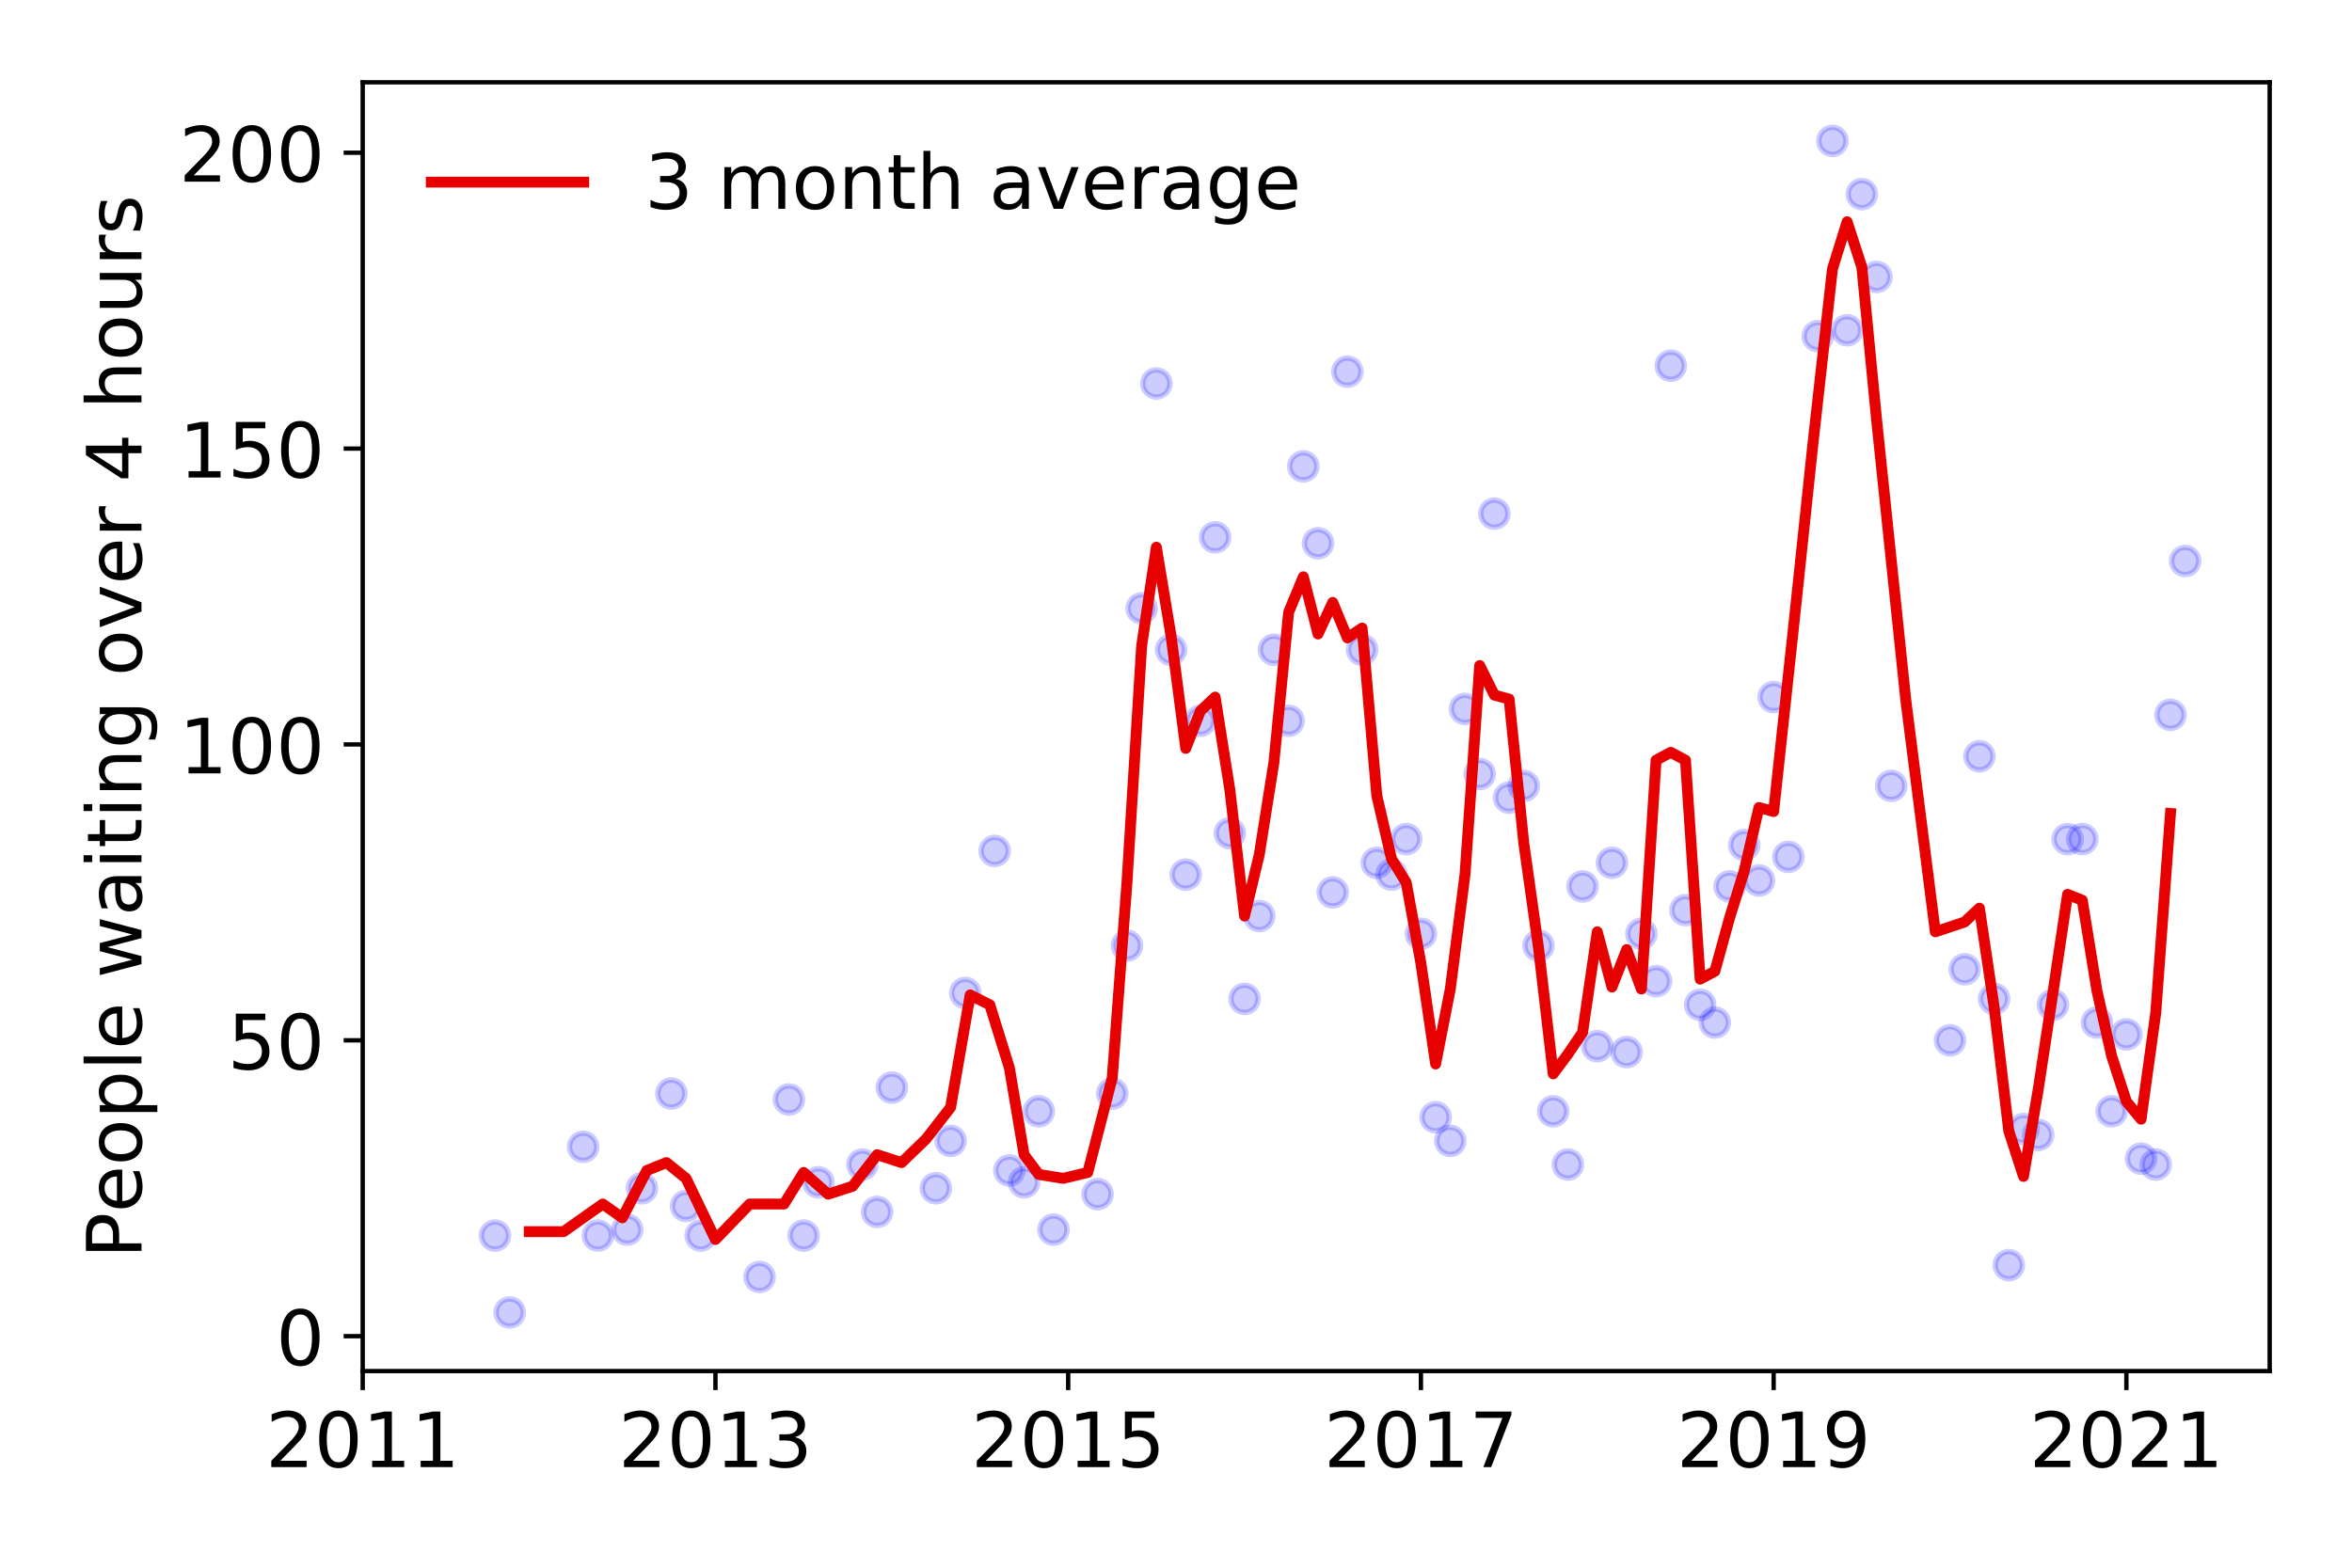<?xml version="1.0" encoding="utf-8" standalone="no"?>
<!DOCTYPE svg PUBLIC "-//W3C//DTD SVG 1.1//EN"
  "http://www.w3.org/Graphics/SVG/1.1/DTD/svg11.dtd">
<!-- Created with matplotlib (https://matplotlib.org/) -->
<svg height="288pt" version="1.1" viewBox="0 0 432 288" width="432pt" xmlns="http://www.w3.org/2000/svg" xmlns:xlink="http://www.w3.org/1999/xlink">
 <defs>
  <style type="text/css">
*{stroke-linecap:butt;stroke-linejoin:round;}
  </style>
 </defs>
 <g id="figure_1">
  <g id="patch_1">
   <path d="M 0 288 
L 432 288 
L 432 0 
L 0 0 
z
" style="fill:#ffffff;"/>
  </g>
  <g id="axes_1">
   <g id="patch_2">
    <path d="M 66.62 251.88 
L 416.88 251.88 
L 416.88 15.12 
L 66.62 15.12 
z
" style="fill:#ffffff;"/>
   </g>
   <g id="matplotlib.axis_1">
    <g id="xtick_1">
     <g id="line2d_1">
      <defs>
       <path d="M 0 0 
L 0 3.5 
" id="m72949719ae" style="stroke:#000000;stroke-width:0.8;"/>
      </defs>
      <g>
       <use style="stroke:#000000;stroke-width:0.8;" x="66.62" xlink:href="#m72949719ae" y="251.88"/>
      </g>
     </g>
     <g id="text_1">
      <!-- 2011 -->
      <defs>
       <path d="M 19.188 8.297 
L 53.609 8.297 
L 53.609 0 
L 7.328 0 
L 7.328 8.297 
Q 12.938 14.109 22.625 23.891 
Q 32.328 33.688 34.812 36.531 
Q 39.547 41.844 41.422 45.531 
Q 43.312 49.219 43.312 52.781 
Q 43.312 58.594 39.234 62.25 
Q 35.156 65.922 28.609 65.922 
Q 23.969 65.922 18.812 64.312 
Q 13.672 62.703 7.812 59.422 
L 7.812 69.391 
Q 13.766 71.781 18.938 73 
Q 24.125 74.219 28.422 74.219 
Q 39.75 74.219 46.484 68.547 
Q 53.219 62.891 53.219 53.422 
Q 53.219 48.922 51.531 44.891 
Q 49.859 40.875 45.406 35.406 
Q 44.188 33.984 37.641 27.219 
Q 31.109 20.453 19.188 8.297 
z
" id="DejaVuSans-50"/>
       <path d="M 31.781 66.406 
Q 24.172 66.406 20.328 58.906 
Q 16.5 51.422 16.5 36.375 
Q 16.5 21.391 20.328 13.891 
Q 24.172 6.391 31.781 6.391 
Q 39.453 6.391 43.281 13.891 
Q 47.125 21.391 47.125 36.375 
Q 47.125 51.422 43.281 58.906 
Q 39.453 66.406 31.781 66.406 
z
M 31.781 74.219 
Q 44.047 74.219 50.516 64.516 
Q 56.984 54.828 56.984 36.375 
Q 56.984 17.969 50.516 8.266 
Q 44.047 -1.422 31.781 -1.422 
Q 19.531 -1.422 13.062 8.266 
Q 6.594 17.969 6.594 36.375 
Q 6.594 54.828 13.062 64.516 
Q 19.531 74.219 31.781 74.219 
z
" id="DejaVuSans-48"/>
       <path d="M 12.406 8.297 
L 28.516 8.297 
L 28.516 63.922 
L 10.984 60.406 
L 10.984 69.391 
L 28.422 72.906 
L 38.281 72.906 
L 38.281 8.297 
L 54.391 8.297 
L 54.391 0 
L 12.406 0 
z
" id="DejaVuSans-49"/>
      </defs>
      <g transform="translate(48.805 269.518)scale(0.14 -0.14)">
       <use xlink:href="#DejaVuSans-50"/>
       <use x="63.623" xlink:href="#DejaVuSans-48"/>
       <use x="127.246" xlink:href="#DejaVuSans-49"/>
       <use x="190.869" xlink:href="#DejaVuSans-49"/>
      </g>
     </g>
    </g>
    <g id="xtick_2">
     <g id="line2d_2">
      <g>
       <use style="stroke:#000000;stroke-width:0.8;" x="131.408" xlink:href="#m72949719ae" y="251.88"/>
      </g>
     </g>
     <g id="text_2">
      <!-- 2013 -->
      <defs>
       <path d="M 40.578 39.312 
Q 47.656 37.797 51.625 33 
Q 55.609 28.219 55.609 21.188 
Q 55.609 10.406 48.188 4.484 
Q 40.766 -1.422 27.094 -1.422 
Q 22.516 -1.422 17.656 -0.516 
Q 12.797 0.391 7.625 2.203 
L 7.625 11.719 
Q 11.719 9.328 16.594 8.109 
Q 21.484 6.891 26.812 6.891 
Q 36.078 6.891 40.938 10.547 
Q 45.797 14.203 45.797 21.188 
Q 45.797 27.641 41.281 31.266 
Q 36.766 34.906 28.719 34.906 
L 20.219 34.906 
L 20.219 43.016 
L 29.109 43.016 
Q 36.375 43.016 40.234 45.922 
Q 44.094 48.828 44.094 54.297 
Q 44.094 59.906 40.109 62.906 
Q 36.141 65.922 28.719 65.922 
Q 24.656 65.922 20.016 65.031 
Q 15.375 64.156 9.812 62.312 
L 9.812 71.094 
Q 15.438 72.656 20.344 73.438 
Q 25.25 74.219 29.594 74.219 
Q 40.828 74.219 47.359 69.109 
Q 53.906 64.016 53.906 55.328 
Q 53.906 49.266 50.438 45.094 
Q 46.969 40.922 40.578 39.312 
z
" id="DejaVuSans-51"/>
      </defs>
      <g transform="translate(113.593 269.518)scale(0.14 -0.14)">
       <use xlink:href="#DejaVuSans-50"/>
       <use x="63.623" xlink:href="#DejaVuSans-48"/>
       <use x="127.246" xlink:href="#DejaVuSans-49"/>
       <use x="190.869" xlink:href="#DejaVuSans-51"/>
      </g>
     </g>
    </g>
    <g id="xtick_3">
     <g id="line2d_3">
      <g>
       <use style="stroke:#000000;stroke-width:0.8;" x="196.196" xlink:href="#m72949719ae" y="251.88"/>
      </g>
     </g>
     <g id="text_3">
      <!-- 2015 -->
      <defs>
       <path d="M 10.797 72.906 
L 49.516 72.906 
L 49.516 64.594 
L 19.828 64.594 
L 19.828 46.734 
Q 21.969 47.469 24.109 47.828 
Q 26.266 48.188 28.422 48.188 
Q 40.625 48.188 47.75 41.5 
Q 54.891 34.812 54.891 23.391 
Q 54.891 11.625 47.562 5.094 
Q 40.234 -1.422 26.906 -1.422 
Q 22.312 -1.422 17.547 -0.641 
Q 12.797 0.141 7.719 1.703 
L 7.719 11.625 
Q 12.109 9.234 16.797 8.062 
Q 21.484 6.891 26.703 6.891 
Q 35.156 6.891 40.078 11.328 
Q 45.016 15.766 45.016 23.391 
Q 45.016 31 40.078 35.438 
Q 35.156 39.891 26.703 39.891 
Q 22.75 39.891 18.812 39.016 
Q 14.891 38.141 10.797 36.281 
z
" id="DejaVuSans-53"/>
      </defs>
      <g transform="translate(178.381 269.518)scale(0.14 -0.14)">
       <use xlink:href="#DejaVuSans-50"/>
       <use x="63.623" xlink:href="#DejaVuSans-48"/>
       <use x="127.246" xlink:href="#DejaVuSans-49"/>
       <use x="190.869" xlink:href="#DejaVuSans-53"/>
      </g>
     </g>
    </g>
    <g id="xtick_4">
     <g id="line2d_4">
      <g>
       <use style="stroke:#000000;stroke-width:0.8;" x="260.984" xlink:href="#m72949719ae" y="251.88"/>
      </g>
     </g>
     <g id="text_4">
      <!-- 2017 -->
      <defs>
       <path d="M 8.203 72.906 
L 55.078 72.906 
L 55.078 68.703 
L 28.609 0 
L 18.312 0 
L 43.219 64.594 
L 8.203 64.594 
z
" id="DejaVuSans-55"/>
      </defs>
      <g transform="translate(243.169 269.518)scale(0.14 -0.14)">
       <use xlink:href="#DejaVuSans-50"/>
       <use x="63.623" xlink:href="#DejaVuSans-48"/>
       <use x="127.246" xlink:href="#DejaVuSans-49"/>
       <use x="190.869" xlink:href="#DejaVuSans-55"/>
      </g>
     </g>
    </g>
    <g id="xtick_5">
     <g id="line2d_5">
      <g>
       <use style="stroke:#000000;stroke-width:0.8;" x="325.772" xlink:href="#m72949719ae" y="251.88"/>
      </g>
     </g>
     <g id="text_5">
      <!-- 2019 -->
      <defs>
       <path d="M 10.984 1.516 
L 10.984 10.5 
Q 14.703 8.734 18.5 7.812 
Q 22.312 6.891 25.984 6.891 
Q 35.75 6.891 40.891 13.453 
Q 46.047 20.016 46.781 33.406 
Q 43.953 29.203 39.594 26.953 
Q 35.25 24.703 29.984 24.703 
Q 19.047 24.703 12.672 31.312 
Q 6.297 37.938 6.297 49.422 
Q 6.297 60.641 12.938 67.422 
Q 19.578 74.219 30.609 74.219 
Q 43.266 74.219 49.922 64.516 
Q 56.594 54.828 56.594 36.375 
Q 56.594 19.141 48.406 8.859 
Q 40.234 -1.422 26.422 -1.422 
Q 22.703 -1.422 18.891 -0.688 
Q 15.094 0.047 10.984 1.516 
z
M 30.609 32.422 
Q 37.25 32.422 41.125 36.953 
Q 45.016 41.5 45.016 49.422 
Q 45.016 57.281 41.125 61.844 
Q 37.25 66.406 30.609 66.406 
Q 23.969 66.406 20.094 61.844 
Q 16.219 57.281 16.219 49.422 
Q 16.219 41.5 20.094 36.953 
Q 23.969 32.422 30.609 32.422 
z
" id="DejaVuSans-57"/>
      </defs>
      <g transform="translate(307.957 269.518)scale(0.14 -0.14)">
       <use xlink:href="#DejaVuSans-50"/>
       <use x="63.623" xlink:href="#DejaVuSans-48"/>
       <use x="127.246" xlink:href="#DejaVuSans-49"/>
       <use x="190.869" xlink:href="#DejaVuSans-57"/>
      </g>
     </g>
    </g>
    <g id="xtick_6">
     <g id="line2d_6">
      <g>
       <use style="stroke:#000000;stroke-width:0.8;" x="390.56" xlink:href="#m72949719ae" y="251.88"/>
      </g>
     </g>
     <g id="text_6">
      <!-- 2021 -->
      <g transform="translate(372.745 269.518)scale(0.14 -0.14)">
       <use xlink:href="#DejaVuSans-50"/>
       <use x="63.623" xlink:href="#DejaVuSans-48"/>
       <use x="127.246" xlink:href="#DejaVuSans-50"/>
       <use x="190.869" xlink:href="#DejaVuSans-49"/>
      </g>
     </g>
    </g>
   </g>
   <g id="matplotlib.axis_2">
    <g id="ytick_1">
     <g id="line2d_7">
      <defs>
       <path d="M 0 0 
L -3.5 0 
" id="m3fe739f980" style="stroke:#000000;stroke-width:0.8;"/>
      </defs>
      <g>
       <use style="stroke:#000000;stroke-width:0.8;" x="66.62" xlink:href="#m3fe739f980" y="245.466"/>
      </g>
     </g>
     <g id="text_7">
      <!-- 0 -->
      <g transform="translate(50.712 250.785)scale(0.14 -0.14)">
       <use xlink:href="#DejaVuSans-48"/>
      </g>
     </g>
    </g>
    <g id="ytick_2">
     <g id="line2d_8">
      <g>
       <use style="stroke:#000000;stroke-width:0.8;" x="66.62" xlink:href="#m3fe739f980" y="191.114"/>
      </g>
     </g>
     <g id="text_8">
      <!-- 50 -->
      <g transform="translate(41.805 196.433)scale(0.14 -0.14)">
       <use xlink:href="#DejaVuSans-53"/>
       <use x="63.623" xlink:href="#DejaVuSans-48"/>
      </g>
     </g>
    </g>
    <g id="ytick_3">
     <g id="line2d_9">
      <g>
       <use style="stroke:#000000;stroke-width:0.8;" x="66.62" xlink:href="#m3fe739f980" y="136.761"/>
      </g>
     </g>
     <g id="text_9">
      <!-- 100 -->
      <g transform="translate(32.898 142.08)scale(0.14 -0.14)">
       <use xlink:href="#DejaVuSans-49"/>
       <use x="63.623" xlink:href="#DejaVuSans-48"/>
       <use x="127.246" xlink:href="#DejaVuSans-48"/>
      </g>
     </g>
    </g>
    <g id="ytick_4">
     <g id="line2d_10">
      <g>
       <use style="stroke:#000000;stroke-width:0.8;" x="66.62" xlink:href="#m3fe739f980" y="82.409"/>
      </g>
     </g>
     <g id="text_10">
      <!-- 150 -->
      <g transform="translate(32.898 87.727)scale(0.14 -0.14)">
       <use xlink:href="#DejaVuSans-49"/>
       <use x="63.623" xlink:href="#DejaVuSans-53"/>
       <use x="127.246" xlink:href="#DejaVuSans-48"/>
      </g>
     </g>
    </g>
    <g id="ytick_5">
     <g id="line2d_11">
      <g>
       <use style="stroke:#000000;stroke-width:0.8;" x="66.62" xlink:href="#m3fe739f980" y="28.056"/>
      </g>
     </g>
     <g id="text_11">
      <!-- 200 -->
      <g transform="translate(32.898 33.375)scale(0.14 -0.14)">
       <use xlink:href="#DejaVuSans-50"/>
       <use x="63.623" xlink:href="#DejaVuSans-48"/>
       <use x="127.246" xlink:href="#DejaVuSans-48"/>
      </g>
     </g>
    </g>
    <g id="text_12">
     <!-- People waiting over 4 hours -->
     <defs>
      <path d="M 19.672 64.797 
L 19.672 37.406 
L 32.078 37.406 
Q 38.969 37.406 42.719 40.969 
Q 46.484 44.531 46.484 51.125 
Q 46.484 57.672 42.719 61.234 
Q 38.969 64.797 32.078 64.797 
z
M 9.812 72.906 
L 32.078 72.906 
Q 44.344 72.906 50.609 67.359 
Q 56.891 61.812 56.891 51.125 
Q 56.891 40.328 50.609 34.812 
Q 44.344 29.297 32.078 29.297 
L 19.672 29.297 
L 19.672 0 
L 9.812 0 
z
" id="DejaVuSans-80"/>
      <path d="M 56.203 29.594 
L 56.203 25.203 
L 14.891 25.203 
Q 15.484 15.922 20.484 11.062 
Q 25.484 6.203 34.422 6.203 
Q 39.594 6.203 44.453 7.469 
Q 49.312 8.734 54.109 11.281 
L 54.109 2.781 
Q 49.266 0.734 44.188 -0.344 
Q 39.109 -1.422 33.891 -1.422 
Q 20.797 -1.422 13.156 6.188 
Q 5.516 13.812 5.516 26.812 
Q 5.516 40.234 12.766 48.109 
Q 20.016 56 32.328 56 
Q 43.359 56 49.781 48.891 
Q 56.203 41.797 56.203 29.594 
z
M 47.219 32.234 
Q 47.125 39.594 43.094 43.984 
Q 39.062 48.391 32.422 48.391 
Q 24.906 48.391 20.391 44.141 
Q 15.875 39.891 15.188 32.172 
z
" id="DejaVuSans-101"/>
      <path d="M 30.609 48.391 
Q 23.391 48.391 19.188 42.75 
Q 14.984 37.109 14.984 27.297 
Q 14.984 17.484 19.156 11.844 
Q 23.344 6.203 30.609 6.203 
Q 37.797 6.203 41.984 11.859 
Q 46.188 17.531 46.188 27.297 
Q 46.188 37.016 41.984 42.703 
Q 37.797 48.391 30.609 48.391 
z
M 30.609 56 
Q 42.328 56 49.016 48.375 
Q 55.719 40.766 55.719 27.297 
Q 55.719 13.875 49.016 6.219 
Q 42.328 -1.422 30.609 -1.422 
Q 18.844 -1.422 12.172 6.219 
Q 5.516 13.875 5.516 27.297 
Q 5.516 40.766 12.172 48.375 
Q 18.844 56 30.609 56 
z
" id="DejaVuSans-111"/>
      <path d="M 18.109 8.203 
L 18.109 -20.797 
L 9.078 -20.797 
L 9.078 54.688 
L 18.109 54.688 
L 18.109 46.391 
Q 20.953 51.266 25.266 53.625 
Q 29.594 56 35.594 56 
Q 45.562 56 51.781 48.094 
Q 58.016 40.188 58.016 27.297 
Q 58.016 14.406 51.781 6.484 
Q 45.562 -1.422 35.594 -1.422 
Q 29.594 -1.422 25.266 0.953 
Q 20.953 3.328 18.109 8.203 
z
M 48.688 27.297 
Q 48.688 37.203 44.609 42.844 
Q 40.531 48.484 33.406 48.484 
Q 26.266 48.484 22.188 42.844 
Q 18.109 37.203 18.109 27.297 
Q 18.109 17.391 22.188 11.75 
Q 26.266 6.109 33.406 6.109 
Q 40.531 6.109 44.609 11.75 
Q 48.688 17.391 48.688 27.297 
z
" id="DejaVuSans-112"/>
      <path d="M 9.422 75.984 
L 18.406 75.984 
L 18.406 0 
L 9.422 0 
z
" id="DejaVuSans-108"/>
      <path id="DejaVuSans-32"/>
      <path d="M 4.203 54.688 
L 13.188 54.688 
L 24.422 12.016 
L 35.594 54.688 
L 46.188 54.688 
L 57.422 12.016 
L 68.609 54.688 
L 77.594 54.688 
L 63.281 0 
L 52.688 0 
L 40.922 44.828 
L 29.109 0 
L 18.5 0 
z
" id="DejaVuSans-119"/>
      <path d="M 34.281 27.484 
Q 23.391 27.484 19.188 25 
Q 14.984 22.516 14.984 16.5 
Q 14.984 11.719 18.141 8.906 
Q 21.297 6.109 26.703 6.109 
Q 34.188 6.109 38.703 11.406 
Q 43.219 16.703 43.219 25.484 
L 43.219 27.484 
z
M 52.203 31.203 
L 52.203 0 
L 43.219 0 
L 43.219 8.297 
Q 40.141 3.328 35.547 0.953 
Q 30.953 -1.422 24.312 -1.422 
Q 15.922 -1.422 10.953 3.297 
Q 6 8.016 6 15.922 
Q 6 25.141 12.172 29.828 
Q 18.359 34.516 30.609 34.516 
L 43.219 34.516 
L 43.219 35.406 
Q 43.219 41.609 39.141 45 
Q 35.062 48.391 27.688 48.391 
Q 23 48.391 18.547 47.266 
Q 14.109 46.141 10.016 43.891 
L 10.016 52.203 
Q 14.938 54.109 19.578 55.047 
Q 24.219 56 28.609 56 
Q 40.484 56 46.344 49.844 
Q 52.203 43.703 52.203 31.203 
z
" id="DejaVuSans-97"/>
      <path d="M 9.422 54.688 
L 18.406 54.688 
L 18.406 0 
L 9.422 0 
z
M 9.422 75.984 
L 18.406 75.984 
L 18.406 64.594 
L 9.422 64.594 
z
" id="DejaVuSans-105"/>
      <path d="M 18.312 70.219 
L 18.312 54.688 
L 36.812 54.688 
L 36.812 47.703 
L 18.312 47.703 
L 18.312 18.016 
Q 18.312 11.328 20.141 9.422 
Q 21.969 7.516 27.594 7.516 
L 36.812 7.516 
L 36.812 0 
L 27.594 0 
Q 17.188 0 13.234 3.875 
Q 9.281 7.766 9.281 18.016 
L 9.281 47.703 
L 2.688 47.703 
L 2.688 54.688 
L 9.281 54.688 
L 9.281 70.219 
z
" id="DejaVuSans-116"/>
      <path d="M 54.891 33.016 
L 54.891 0 
L 45.906 0 
L 45.906 32.719 
Q 45.906 40.484 42.875 44.328 
Q 39.844 48.188 33.797 48.188 
Q 26.516 48.188 22.312 43.547 
Q 18.109 38.922 18.109 30.906 
L 18.109 0 
L 9.078 0 
L 9.078 54.688 
L 18.109 54.688 
L 18.109 46.188 
Q 21.344 51.125 25.703 53.562 
Q 30.078 56 35.797 56 
Q 45.219 56 50.047 50.172 
Q 54.891 44.344 54.891 33.016 
z
" id="DejaVuSans-110"/>
      <path d="M 45.406 27.984 
Q 45.406 37.75 41.375 43.109 
Q 37.359 48.484 30.078 48.484 
Q 22.859 48.484 18.828 43.109 
Q 14.797 37.75 14.797 27.984 
Q 14.797 18.266 18.828 12.891 
Q 22.859 7.516 30.078 7.516 
Q 37.359 7.516 41.375 12.891 
Q 45.406 18.266 45.406 27.984 
z
M 54.391 6.781 
Q 54.391 -7.172 48.188 -13.984 
Q 42 -20.797 29.203 -20.797 
Q 24.469 -20.797 20.266 -20.094 
Q 16.062 -19.391 12.109 -17.922 
L 12.109 -9.188 
Q 16.062 -11.328 19.922 -12.344 
Q 23.781 -13.375 27.781 -13.375 
Q 36.625 -13.375 41.016 -8.766 
Q 45.406 -4.156 45.406 5.172 
L 45.406 9.625 
Q 42.625 4.781 38.281 2.391 
Q 33.938 0 27.875 0 
Q 17.828 0 11.672 7.656 
Q 5.516 15.328 5.516 27.984 
Q 5.516 40.672 11.672 48.328 
Q 17.828 56 27.875 56 
Q 33.938 56 38.281 53.609 
Q 42.625 51.219 45.406 46.391 
L 45.406 54.688 
L 54.391 54.688 
z
" id="DejaVuSans-103"/>
      <path d="M 2.984 54.688 
L 12.5 54.688 
L 29.594 8.797 
L 46.688 54.688 
L 56.203 54.688 
L 35.688 0 
L 23.484 0 
z
" id="DejaVuSans-118"/>
      <path d="M 41.109 46.297 
Q 39.594 47.172 37.812 47.578 
Q 36.031 48 33.891 48 
Q 26.266 48 22.188 43.047 
Q 18.109 38.094 18.109 28.812 
L 18.109 0 
L 9.078 0 
L 9.078 54.688 
L 18.109 54.688 
L 18.109 46.188 
Q 20.953 51.172 25.484 53.578 
Q 30.031 56 36.531 56 
Q 37.453 56 38.578 55.875 
Q 39.703 55.766 41.062 55.516 
z
" id="DejaVuSans-114"/>
      <path d="M 37.797 64.312 
L 12.891 25.391 
L 37.797 25.391 
z
M 35.203 72.906 
L 47.609 72.906 
L 47.609 25.391 
L 58.016 25.391 
L 58.016 17.188 
L 47.609 17.188 
L 47.609 0 
L 37.797 0 
L 37.797 17.188 
L 4.891 17.188 
L 4.891 26.703 
z
" id="DejaVuSans-52"/>
      <path d="M 54.891 33.016 
L 54.891 0 
L 45.906 0 
L 45.906 32.719 
Q 45.906 40.484 42.875 44.328 
Q 39.844 48.188 33.797 48.188 
Q 26.516 48.188 22.312 43.547 
Q 18.109 38.922 18.109 30.906 
L 18.109 0 
L 9.078 0 
L 9.078 75.984 
L 18.109 75.984 
L 18.109 46.188 
Q 21.344 51.125 25.703 53.562 
Q 30.078 56 35.797 56 
Q 45.219 56 50.047 50.172 
Q 54.891 44.344 54.891 33.016 
z
" id="DejaVuSans-104"/>
      <path d="M 8.5 21.578 
L 8.5 54.688 
L 17.484 54.688 
L 17.484 21.922 
Q 17.484 14.156 20.5 10.266 
Q 23.531 6.391 29.594 6.391 
Q 36.859 6.391 41.078 11.031 
Q 45.312 15.672 45.312 23.688 
L 45.312 54.688 
L 54.297 54.688 
L 54.297 0 
L 45.312 0 
L 45.312 8.406 
Q 42.047 3.422 37.719 1 
Q 33.406 -1.422 27.688 -1.422 
Q 18.266 -1.422 13.375 4.438 
Q 8.5 10.297 8.5 21.578 
z
M 31.109 56 
z
" id="DejaVuSans-117"/>
      <path d="M 44.281 53.078 
L 44.281 44.578 
Q 40.484 46.531 36.375 47.5 
Q 32.281 48.484 27.875 48.484 
Q 21.188 48.484 17.844 46.438 
Q 14.5 44.391 14.5 40.281 
Q 14.5 37.156 16.891 35.375 
Q 19.281 33.594 26.516 31.984 
L 29.594 31.297 
Q 39.156 29.25 43.188 25.516 
Q 47.219 21.781 47.219 15.094 
Q 47.219 7.469 41.188 3.016 
Q 35.156 -1.422 24.609 -1.422 
Q 20.219 -1.422 15.453 -0.562 
Q 10.688 0.297 5.422 2 
L 5.422 11.281 
Q 10.406 8.688 15.234 7.391 
Q 20.062 6.109 24.812 6.109 
Q 31.156 6.109 34.562 8.281 
Q 37.984 10.453 37.984 14.406 
Q 37.984 18.062 35.516 20.016 
Q 33.062 21.969 24.703 23.781 
L 21.578 24.516 
Q 13.234 26.266 9.516 29.906 
Q 5.812 33.547 5.812 39.891 
Q 5.812 47.609 11.281 51.797 
Q 16.75 56 26.812 56 
Q 31.781 56 36.172 55.266 
Q 40.578 54.547 44.281 53.078 
z
" id="DejaVuSans-115"/>
     </defs>
     <g transform="translate(25.986 231.175)rotate(-90)scale(0.14 -0.14)">
      <use xlink:href="#DejaVuSans-80"/>
      <use x="60.256" xlink:href="#DejaVuSans-101"/>
      <use x="121.779" xlink:href="#DejaVuSans-111"/>
      <use x="182.961" xlink:href="#DejaVuSans-112"/>
      <use x="246.438" xlink:href="#DejaVuSans-108"/>
      <use x="274.221" xlink:href="#DejaVuSans-101"/>
      <use x="335.744" xlink:href="#DejaVuSans-32"/>
      <use x="367.531" xlink:href="#DejaVuSans-119"/>
      <use x="449.318" xlink:href="#DejaVuSans-97"/>
      <use x="510.598" xlink:href="#DejaVuSans-105"/>
      <use x="538.381" xlink:href="#DejaVuSans-116"/>
      <use x="577.59" xlink:href="#DejaVuSans-105"/>
      <use x="605.373" xlink:href="#DejaVuSans-110"/>
      <use x="668.752" xlink:href="#DejaVuSans-103"/>
      <use x="732.229" xlink:href="#DejaVuSans-32"/>
      <use x="764.016" xlink:href="#DejaVuSans-111"/>
      <use x="825.197" xlink:href="#DejaVuSans-118"/>
      <use x="884.377" xlink:href="#DejaVuSans-101"/>
      <use x="945.9" xlink:href="#DejaVuSans-114"/>
      <use x="987.014" xlink:href="#DejaVuSans-32"/>
      <use x="1018.801" xlink:href="#DejaVuSans-52"/>
      <use x="1082.424" xlink:href="#DejaVuSans-32"/>
      <use x="1114.211" xlink:href="#DejaVuSans-104"/>
      <use x="1177.59" xlink:href="#DejaVuSans-111"/>
      <use x="1238.771" xlink:href="#DejaVuSans-117"/>
      <use x="1302.15" xlink:href="#DejaVuSans-114"/>
      <use x="1343.264" xlink:href="#DejaVuSans-115"/>
     </g>
    </g>
   </g>
   <g id="line2d_12">
    <defs>
     <path d="M 0 2.5 
C 0.663 2.5 1.299 2.237 1.768 1.768 
C 2.237 1.299 2.5 0.663 2.5 0 
C 2.5 -0.663 2.237 -1.299 1.768 -1.768 
C 1.299 -2.237 0.663 -2.5 0 -2.5 
C -0.663 -2.5 -1.299 -2.237 -1.768 -1.768 
C -2.237 -1.299 -2.5 -0.663 -2.5 0 
C -2.5 0.663 -2.237 1.299 -1.768 1.768 
C -1.299 2.237 -0.663 2.5 0 2.5 
z
" id="mc144d72b49" style="stroke:#0000ff;stroke-opacity:0.2;"/>
    </defs>
    <g clip-path="url(#p394080b002)">
     <use style="fill:#0000ff;fill-opacity:0.2;stroke:#0000ff;stroke-opacity:0.2;" x="401.358" xlink:href="#mc144d72b49" y="103.063"/>
     <use style="fill:#0000ff;fill-opacity:0.2;stroke:#0000ff;stroke-opacity:0.2;" x="398.658" xlink:href="#mc144d72b49" y="131.326"/>
     <use style="fill:#0000ff;fill-opacity:0.2;stroke:#0000ff;stroke-opacity:0.2;" x="395.959" xlink:href="#mc144d72b49" y="213.942"/>
     <use style="fill:#0000ff;fill-opacity:0.2;stroke:#0000ff;stroke-opacity:0.2;" x="393.259" xlink:href="#mc144d72b49" y="212.855"/>
     <use style="fill:#0000ff;fill-opacity:0.2;stroke:#0000ff;stroke-opacity:0.2;" x="390.56" xlink:href="#mc144d72b49" y="190.027"/>
     <use style="fill:#0000ff;fill-opacity:0.2;stroke:#0000ff;stroke-opacity:0.2;" x="387.86" xlink:href="#mc144d72b49" y="204.158"/>
     <use style="fill:#0000ff;fill-opacity:0.2;stroke:#0000ff;stroke-opacity:0.2;" x="385.161" xlink:href="#mc144d72b49" y="187.853"/>
     <use style="fill:#0000ff;fill-opacity:0.2;stroke:#0000ff;stroke-opacity:0.2;" x="382.461" xlink:href="#mc144d72b49" y="154.154"/>
     <use style="fill:#0000ff;fill-opacity:0.2;stroke:#0000ff;stroke-opacity:0.2;" x="379.762" xlink:href="#mc144d72b49" y="154.154"/>
     <use style="fill:#0000ff;fill-opacity:0.2;stroke:#0000ff;stroke-opacity:0.2;" x="377.062" xlink:href="#mc144d72b49" y="184.591"/>
     <use style="fill:#0000ff;fill-opacity:0.2;stroke:#0000ff;stroke-opacity:0.2;" x="374.363" xlink:href="#mc144d72b49" y="208.507"/>
     <use style="fill:#0000ff;fill-opacity:0.2;stroke:#0000ff;stroke-opacity:0.2;" x="371.663" xlink:href="#mc144d72b49" y="207.42"/>
     <use style="fill:#0000ff;fill-opacity:0.2;stroke:#0000ff;stroke-opacity:0.2;" x="368.964" xlink:href="#mc144d72b49" y="232.422"/>
     <use style="fill:#0000ff;fill-opacity:0.2;stroke:#0000ff;stroke-opacity:0.2;" x="366.264" xlink:href="#mc144d72b49" y="183.504"/>
     <use style="fill:#0000ff;fill-opacity:0.2;stroke:#0000ff;stroke-opacity:0.2;" x="363.565" xlink:href="#mc144d72b49" y="138.935"/>
     <use style="fill:#0000ff;fill-opacity:0.2;stroke:#0000ff;stroke-opacity:0.2;" x="360.865" xlink:href="#mc144d72b49" y="178.069"/>
     <use style="fill:#0000ff;fill-opacity:0.2;stroke:#0000ff;stroke-opacity:0.2;" x="358.166" xlink:href="#mc144d72b49" y="191.114"/>
     <use style="fill:#0000ff;fill-opacity:0.2;stroke:#0000ff;stroke-opacity:0.2;" x="347.368" xlink:href="#mc144d72b49" y="144.371"/>
     <use style="fill:#0000ff;fill-opacity:0.2;stroke:#0000ff;stroke-opacity:0.2;" x="344.668" xlink:href="#mc144d72b49" y="50.884"/>
     <use style="fill:#0000ff;fill-opacity:0.2;stroke:#0000ff;stroke-opacity:0.2;" x="341.969" xlink:href="#mc144d72b49" y="35.665"/>
     <use style="fill:#0000ff;fill-opacity:0.2;stroke:#0000ff;stroke-opacity:0.2;" x="339.269" xlink:href="#mc144d72b49" y="60.667"/>
     <use style="fill:#0000ff;fill-opacity:0.2;stroke:#0000ff;stroke-opacity:0.2;" x="336.57" xlink:href="#mc144d72b49" y="25.882"/>
     <use style="fill:#0000ff;fill-opacity:0.2;stroke:#0000ff;stroke-opacity:0.2;" x="333.87" xlink:href="#mc144d72b49" y="61.755"/>
     <use style="fill:#0000ff;fill-opacity:0.2;stroke:#0000ff;stroke-opacity:0.2;" x="328.471" xlink:href="#mc144d72b49" y="157.415"/>
     <use style="fill:#0000ff;fill-opacity:0.2;stroke:#0000ff;stroke-opacity:0.2;" x="325.772" xlink:href="#mc144d72b49" y="128.065"/>
     <use style="fill:#0000ff;fill-opacity:0.2;stroke:#0000ff;stroke-opacity:0.2;" x="323.072" xlink:href="#mc144d72b49" y="161.763"/>
     <use style="fill:#0000ff;fill-opacity:0.2;stroke:#0000ff;stroke-opacity:0.2;" x="320.373" xlink:href="#mc144d72b49" y="155.241"/>
     <use style="fill:#0000ff;fill-opacity:0.2;stroke:#0000ff;stroke-opacity:0.2;" x="317.673" xlink:href="#mc144d72b49" y="162.85"/>
     <use style="fill:#0000ff;fill-opacity:0.2;stroke:#0000ff;stroke-opacity:0.2;" x="314.974" xlink:href="#mc144d72b49" y="187.853"/>
     <use style="fill:#0000ff;fill-opacity:0.2;stroke:#0000ff;stroke-opacity:0.2;" x="312.274" xlink:href="#mc144d72b49" y="184.591"/>
     <use style="fill:#0000ff;fill-opacity:0.2;stroke:#0000ff;stroke-opacity:0.2;" x="309.575" xlink:href="#mc144d72b49" y="167.199"/>
     <use style="fill:#0000ff;fill-opacity:0.2;stroke:#0000ff;stroke-opacity:0.2;" x="306.875" xlink:href="#mc144d72b49" y="67.19"/>
     <use style="fill:#0000ff;fill-opacity:0.2;stroke:#0000ff;stroke-opacity:0.2;" x="304.176" xlink:href="#mc144d72b49" y="180.243"/>
     <use style="fill:#0000ff;fill-opacity:0.2;stroke:#0000ff;stroke-opacity:0.2;" x="301.476" xlink:href="#mc144d72b49" y="171.547"/>
     <use style="fill:#0000ff;fill-opacity:0.2;stroke:#0000ff;stroke-opacity:0.2;" x="298.777" xlink:href="#mc144d72b49" y="193.288"/>
     <use style="fill:#0000ff;fill-opacity:0.2;stroke:#0000ff;stroke-opacity:0.2;" x="296.077" xlink:href="#mc144d72b49" y="158.502"/>
     <use style="fill:#0000ff;fill-opacity:0.2;stroke:#0000ff;stroke-opacity:0.2;" x="293.378" xlink:href="#mc144d72b49" y="192.201"/>
     <use style="fill:#0000ff;fill-opacity:0.2;stroke:#0000ff;stroke-opacity:0.2;" x="290.678" xlink:href="#mc144d72b49" y="162.85"/>
     <use style="fill:#0000ff;fill-opacity:0.2;stroke:#0000ff;stroke-opacity:0.2;" x="287.979" xlink:href="#mc144d72b49" y="213.942"/>
     <use style="fill:#0000ff;fill-opacity:0.2;stroke:#0000ff;stroke-opacity:0.2;" x="285.279" xlink:href="#mc144d72b49" y="204.158"/>
     <use style="fill:#0000ff;fill-opacity:0.2;stroke:#0000ff;stroke-opacity:0.2;" x="282.58" xlink:href="#mc144d72b49" y="173.721"/>
     <use style="fill:#0000ff;fill-opacity:0.2;stroke:#0000ff;stroke-opacity:0.2;" x="279.88" xlink:href="#mc144d72b49" y="144.371"/>
     <use style="fill:#0000ff;fill-opacity:0.2;stroke:#0000ff;stroke-opacity:0.2;" x="277.181" xlink:href="#mc144d72b49" y="146.545"/>
     <use style="fill:#0000ff;fill-opacity:0.2;stroke:#0000ff;stroke-opacity:0.2;" x="274.481" xlink:href="#mc144d72b49" y="94.366"/>
     <use style="fill:#0000ff;fill-opacity:0.2;stroke:#0000ff;stroke-opacity:0.2;" x="271.782" xlink:href="#mc144d72b49" y="142.196"/>
     <use style="fill:#0000ff;fill-opacity:0.2;stroke:#0000ff;stroke-opacity:0.2;" x="269.082" xlink:href="#mc144d72b49" y="130.239"/>
     <use style="fill:#0000ff;fill-opacity:0.2;stroke:#0000ff;stroke-opacity:0.2;" x="266.383" xlink:href="#mc144d72b49" y="209.594"/>
     <use style="fill:#0000ff;fill-opacity:0.2;stroke:#0000ff;stroke-opacity:0.2;" x="263.683" xlink:href="#mc144d72b49" y="205.245"/>
     <use style="fill:#0000ff;fill-opacity:0.2;stroke:#0000ff;stroke-opacity:0.2;" x="260.984" xlink:href="#mc144d72b49" y="171.547"/>
     <use style="fill:#0000ff;fill-opacity:0.2;stroke:#0000ff;stroke-opacity:0.2;" x="258.284" xlink:href="#mc144d72b49" y="154.154"/>
     <use style="fill:#0000ff;fill-opacity:0.2;stroke:#0000ff;stroke-opacity:0.2;" x="255.585" xlink:href="#mc144d72b49" y="160.676"/>
     <use style="fill:#0000ff;fill-opacity:0.2;stroke:#0000ff;stroke-opacity:0.2;" x="252.885" xlink:href="#mc144d72b49" y="158.502"/>
     <use style="fill:#0000ff;fill-opacity:0.2;stroke:#0000ff;stroke-opacity:0.2;" x="250.186" xlink:href="#mc144d72b49" y="119.368"/>
     <use style="fill:#0000ff;fill-opacity:0.2;stroke:#0000ff;stroke-opacity:0.2;" x="247.486" xlink:href="#mc144d72b49" y="68.277"/>
     <use style="fill:#0000ff;fill-opacity:0.2;stroke:#0000ff;stroke-opacity:0.2;" x="244.787" xlink:href="#mc144d72b49" y="163.937"/>
     <use style="fill:#0000ff;fill-opacity:0.2;stroke:#0000ff;stroke-opacity:0.2;" x="242.087" xlink:href="#mc144d72b49" y="99.801"/>
     <use style="fill:#0000ff;fill-opacity:0.2;stroke:#0000ff;stroke-opacity:0.2;" x="239.388" xlink:href="#mc144d72b49" y="85.67"/>
     <use style="fill:#0000ff;fill-opacity:0.2;stroke:#0000ff;stroke-opacity:0.2;" x="236.688" xlink:href="#mc144d72b49" y="132.413"/>
     <use style="fill:#0000ff;fill-opacity:0.2;stroke:#0000ff;stroke-opacity:0.2;" x="233.989" xlink:href="#mc144d72b49" y="119.368"/>
     <use style="fill:#0000ff;fill-opacity:0.2;stroke:#0000ff;stroke-opacity:0.2;" x="231.289" xlink:href="#mc144d72b49" y="168.286"/>
     <use style="fill:#0000ff;fill-opacity:0.2;stroke:#0000ff;stroke-opacity:0.2;" x="228.59" xlink:href="#mc144d72b49" y="183.504"/>
     <use style="fill:#0000ff;fill-opacity:0.2;stroke:#0000ff;stroke-opacity:0.2;" x="225.89" xlink:href="#mc144d72b49" y="153.067"/>
     <use style="fill:#0000ff;fill-opacity:0.2;stroke:#0000ff;stroke-opacity:0.2;" x="223.191" xlink:href="#mc144d72b49" y="98.714"/>
     <use style="fill:#0000ff;fill-opacity:0.2;stroke:#0000ff;stroke-opacity:0.2;" x="220.491" xlink:href="#mc144d72b49" y="132.413"/>
     <use style="fill:#0000ff;fill-opacity:0.2;stroke:#0000ff;stroke-opacity:0.2;" x="217.792" xlink:href="#mc144d72b49" y="160.676"/>
     <use style="fill:#0000ff;fill-opacity:0.2;stroke:#0000ff;stroke-opacity:0.2;" x="215.092" xlink:href="#mc144d72b49" y="119.368"/>
     <use style="fill:#0000ff;fill-opacity:0.2;stroke:#0000ff;stroke-opacity:0.2;" x="212.393" xlink:href="#mc144d72b49" y="70.451"/>
     <use style="fill:#0000ff;fill-opacity:0.2;stroke:#0000ff;stroke-opacity:0.2;" x="209.693" xlink:href="#mc144d72b49" y="111.759"/>
     <use style="fill:#0000ff;fill-opacity:0.2;stroke:#0000ff;stroke-opacity:0.2;" x="206.994" xlink:href="#mc144d72b49" y="173.721"/>
     <use style="fill:#0000ff;fill-opacity:0.2;stroke:#0000ff;stroke-opacity:0.2;" x="204.294" xlink:href="#mc144d72b49" y="200.897"/>
     <use style="fill:#0000ff;fill-opacity:0.2;stroke:#0000ff;stroke-opacity:0.2;" x="201.595" xlink:href="#mc144d72b49" y="219.377"/>
     <use style="fill:#0000ff;fill-opacity:0.2;stroke:#0000ff;stroke-opacity:0.2;" x="193.496" xlink:href="#mc144d72b49" y="225.899"/>
     <use style="fill:#0000ff;fill-opacity:0.2;stroke:#0000ff;stroke-opacity:0.2;" x="190.797" xlink:href="#mc144d72b49" y="204.158"/>
     <use style="fill:#0000ff;fill-opacity:0.2;stroke:#0000ff;stroke-opacity:0.2;" x="188.097" xlink:href="#mc144d72b49" y="217.203"/>
     <use style="fill:#0000ff;fill-opacity:0.2;stroke:#0000ff;stroke-opacity:0.2;" x="185.398" xlink:href="#mc144d72b49" y="215.029"/>
     <use style="fill:#0000ff;fill-opacity:0.2;stroke:#0000ff;stroke-opacity:0.2;" x="182.698" xlink:href="#mc144d72b49" y="156.328"/>
     <use style="fill:#0000ff;fill-opacity:0.2;stroke:#0000ff;stroke-opacity:0.2;" x="177.299" xlink:href="#mc144d72b49" y="182.417"/>
     <use style="fill:#0000ff;fill-opacity:0.2;stroke:#0000ff;stroke-opacity:0.2;" x="174.6" xlink:href="#mc144d72b49" y="209.594"/>
     <use style="fill:#0000ff;fill-opacity:0.2;stroke:#0000ff;stroke-opacity:0.2;" x="171.9" xlink:href="#mc144d72b49" y="218.29"/>
     <use style="fill:#0000ff;fill-opacity:0.2;stroke:#0000ff;stroke-opacity:0.2;" x="163.802" xlink:href="#mc144d72b49" y="199.81"/>
     <use style="fill:#0000ff;fill-opacity:0.2;stroke:#0000ff;stroke-opacity:0.2;" x="161.102" xlink:href="#mc144d72b49" y="222.638"/>
     <use style="fill:#0000ff;fill-opacity:0.2;stroke:#0000ff;stroke-opacity:0.2;" x="158.403" xlink:href="#mc144d72b49" y="213.942"/>
     <use style="fill:#0000ff;fill-opacity:0.2;stroke:#0000ff;stroke-opacity:0.2;" x="150.304" xlink:href="#mc144d72b49" y="217.203"/>
     <use style="fill:#0000ff;fill-opacity:0.2;stroke:#0000ff;stroke-opacity:0.2;" x="147.605" xlink:href="#mc144d72b49" y="226.987"/>
     <use style="fill:#0000ff;fill-opacity:0.2;stroke:#0000ff;stroke-opacity:0.2;" x="144.905" xlink:href="#mc144d72b49" y="201.984"/>
     <use style="fill:#0000ff;fill-opacity:0.2;stroke:#0000ff;stroke-opacity:0.2;" x="139.506" xlink:href="#mc144d72b49" y="234.596"/>
     <use style="fill:#0000ff;fill-opacity:0.2;stroke:#0000ff;stroke-opacity:0.2;" x="128.708" xlink:href="#mc144d72b49" y="226.987"/>
     <use style="fill:#0000ff;fill-opacity:0.2;stroke:#0000ff;stroke-opacity:0.2;" x="126.009" xlink:href="#mc144d72b49" y="221.551"/>
     <use style="fill:#0000ff;fill-opacity:0.2;stroke:#0000ff;stroke-opacity:0.2;" x="123.309" xlink:href="#mc144d72b49" y="200.897"/>
     <use style="fill:#0000ff;fill-opacity:0.2;stroke:#0000ff;stroke-opacity:0.2;" x="117.91" xlink:href="#mc144d72b49" y="218.29"/>
     <use style="fill:#0000ff;fill-opacity:0.2;stroke:#0000ff;stroke-opacity:0.2;" x="115.211" xlink:href="#mc144d72b49" y="225.899"/>
     <use style="fill:#0000ff;fill-opacity:0.2;stroke:#0000ff;stroke-opacity:0.2;" x="109.812" xlink:href="#mc144d72b49" y="226.987"/>
     <use style="fill:#0000ff;fill-opacity:0.2;stroke:#0000ff;stroke-opacity:0.2;" x="107.112" xlink:href="#mc144d72b49" y="210.681"/>
     <use style="fill:#0000ff;fill-opacity:0.2;stroke:#0000ff;stroke-opacity:0.2;" x="93.615" xlink:href="#mc144d72b49" y="241.118"/>
     <use style="fill:#0000ff;fill-opacity:0.2;stroke:#0000ff;stroke-opacity:0.2;" x="90.915" xlink:href="#mc144d72b49" y="226.987"/>
    </g>
   </g>
   <g id="line2d_13">
    <path clip-path="url(#p394080b002)" d="M 398.658 149.443 
L 395.959 186.041 
L 393.259 205.608 
L 390.56 202.347 
L 387.86 194.013 
L 385.161 182.055 
L 382.461 165.387 
L 379.762 164.3 
L 377.062 182.417 
L 374.363 200.173 
L 371.663 216.116 
L 368.964 207.782 
L 366.264 184.954 
L 363.565 166.836 
L 360.865 169.373 
L 355.466 171.184 
L 350.067 128.789 
L 344.668 76.973 
L 341.969 49.072 
L 339.269 40.738 
L 336.57 49.435 
L 332.971 81.684 
L 329.371 115.745 
L 325.772 149.081 
L 323.072 148.356 
L 320.373 159.952 
L 317.673 168.648 
L 314.974 178.431 
L 312.274 179.881 
L 309.575 139.66 
L 306.875 138.211 
L 304.176 139.66 
L 301.476 181.693 
L 298.777 174.446 
L 296.077 181.33 
L 293.378 171.184 
L 290.678 189.664 
L 287.979 193.65 
L 285.279 197.274 
L 282.58 174.083 
L 279.88 154.879 
L 277.181 128.427 
L 274.481 127.702 
L 271.782 122.267 
L 269.082 160.676 
L 266.383 181.693 
L 263.683 195.462 
L 260.984 176.982 
L 258.284 162.126 
L 255.585 157.778 
L 252.885 146.182 
L 250.186 115.382 
L 247.486 117.194 
L 244.787 110.672 
L 242.087 116.47 
L 239.388 105.961 
L 236.688 112.484 
L 233.989 140.022 
L 231.289 157.053 
L 228.59 168.286 
L 225.89 145.095 
L 223.191 128.065 
L 220.491 130.601 
L 217.792 137.486 
L 215.092 116.832 
L 212.393 100.526 
L 209.693 118.644 
L 206.994 162.126 
L 204.294 197.998 
L 199.795 215.391 
L 195.296 216.478 
L 190.797 215.754 
L 188.097 212.13 
L 185.398 196.187 
L 181.799 184.591 
L 178.199 182.78 
L 174.6 203.434 
L 170.101 209.231 
L 165.602 213.58 
L 161.102 212.13 
L 156.603 217.928 
L 152.104 219.377 
L 147.605 215.391 
L 144.006 221.189 
L 137.707 221.189 
L 131.408 227.711 
L 126.009 216.478 
L 122.41 213.58 
L 118.81 215.029 
L 114.311 223.725 
L 110.712 221.189 
L 103.513 226.262 
L 97.214 226.262 
" style="fill:none;stroke:#e60000;stroke-linecap:square;stroke-width:2;"/>
   </g>
   <g id="patch_3">
    <path d="M 66.62 251.88 
L 66.62 15.12 
" style="fill:none;stroke:#000000;stroke-linecap:square;stroke-linejoin:miter;stroke-width:0.8;"/>
   </g>
   <g id="patch_4">
    <path d="M 416.88 251.88 
L 416.88 15.12 
" style="fill:none;stroke:#000000;stroke-linecap:square;stroke-linejoin:miter;stroke-width:0.8;"/>
   </g>
   <g id="patch_5">
    <path d="M 66.62 251.88 
L 416.88 251.88 
" style="fill:none;stroke:#000000;stroke-linecap:square;stroke-linejoin:miter;stroke-width:0.8;"/>
   </g>
   <g id="patch_6">
    <path d="M 66.62 15.12 
L 416.88 15.12 
" style="fill:none;stroke:#000000;stroke-linecap:square;stroke-linejoin:miter;stroke-width:0.8;"/>
   </g>
   <g id="legend_1">
    <g id="line2d_14">
     <path d="M 79.22 33.458 
L 107.22 33.458 
" style="fill:none;stroke:#e60000;stroke-linecap:square;stroke-width:2;"/>
    </g>
    <g id="line2d_15"/>
    <g id="text_13">
     <!-- 3 month average -->
     <defs>
      <path d="M 52 44.188 
Q 55.375 50.25 60.062 53.125 
Q 64.75 56 71.094 56 
Q 79.641 56 84.281 50.016 
Q 88.922 44.047 88.922 33.016 
L 88.922 0 
L 79.891 0 
L 79.891 32.719 
Q 79.891 40.578 77.094 44.375 
Q 74.312 48.188 68.609 48.188 
Q 61.625 48.188 57.562 43.547 
Q 53.516 38.922 53.516 30.906 
L 53.516 0 
L 44.484 0 
L 44.484 32.719 
Q 44.484 40.625 41.703 44.406 
Q 38.922 48.188 33.109 48.188 
Q 26.219 48.188 22.156 43.531 
Q 18.109 38.875 18.109 30.906 
L 18.109 0 
L 9.078 0 
L 9.078 54.688 
L 18.109 54.688 
L 18.109 46.188 
Q 21.188 51.219 25.484 53.609 
Q 29.781 56 35.688 56 
Q 41.656 56 45.828 52.969 
Q 50 49.953 52 44.188 
z
" id="DejaVuSans-109"/>
     </defs>
     <g transform="translate(118.42 38.358)scale(0.14 -0.14)">
      <use xlink:href="#DejaVuSans-51"/>
      <use x="63.623" xlink:href="#DejaVuSans-32"/>
      <use x="95.41" xlink:href="#DejaVuSans-109"/>
      <use x="192.822" xlink:href="#DejaVuSans-111"/>
      <use x="254.004" xlink:href="#DejaVuSans-110"/>
      <use x="317.383" xlink:href="#DejaVuSans-116"/>
      <use x="356.592" xlink:href="#DejaVuSans-104"/>
      <use x="419.971" xlink:href="#DejaVuSans-32"/>
      <use x="451.758" xlink:href="#DejaVuSans-97"/>
      <use x="513.037" xlink:href="#DejaVuSans-118"/>
      <use x="572.217" xlink:href="#DejaVuSans-101"/>
      <use x="633.74" xlink:href="#DejaVuSans-114"/>
      <use x="674.854" xlink:href="#DejaVuSans-97"/>
      <use x="736.133" xlink:href="#DejaVuSans-103"/>
      <use x="799.609" xlink:href="#DejaVuSans-101"/>
     </g>
    </g>
   </g>
  </g>
 </g>
 <defs>
  <clipPath id="p394080b002">
   <rect height="236.76" width="350.26" x="66.62" y="15.12"/>
  </clipPath>
 </defs>
</svg>
